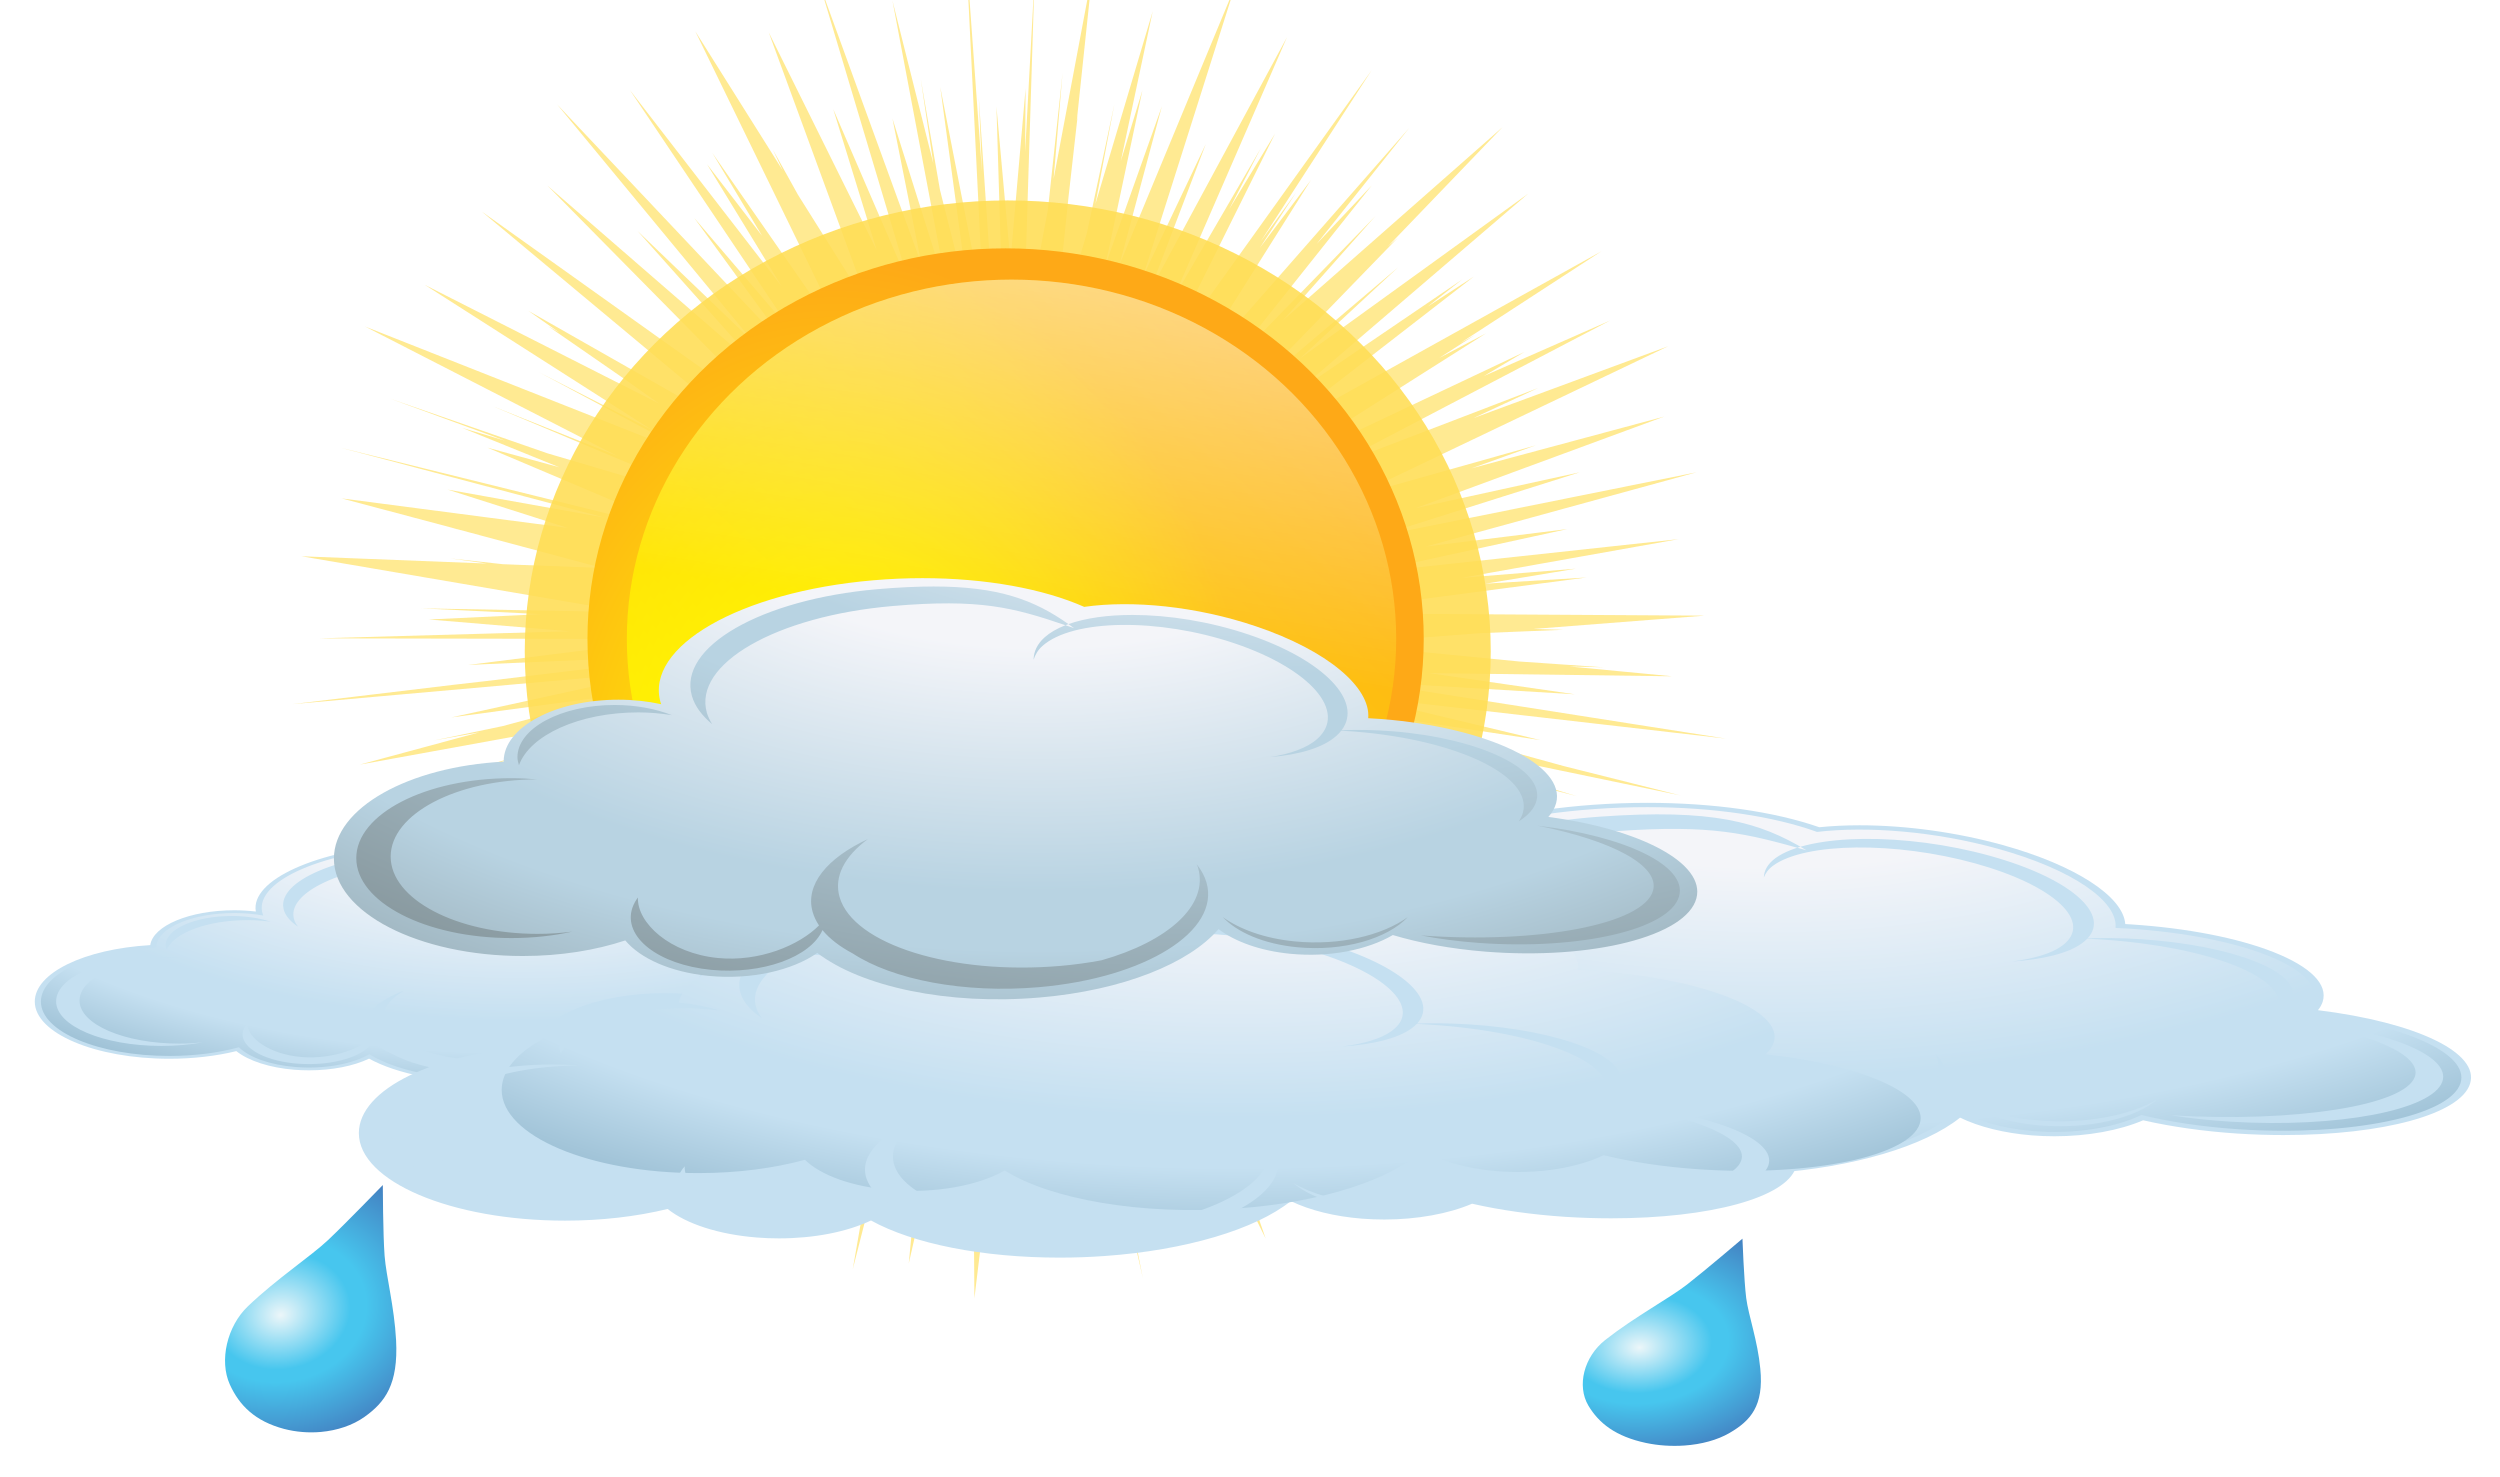 <?xml version="1.0" encoding="UTF-8" standalone="no"?>
<!-- Created with Inkscape (http://www.inkscape.org/) -->

<svg
   width="47.4"
   height="28"
   id="svg13195"
   version="1.1"
   inkscape:version="1.1.1 (3bf5ae0d25, 2021-09-20)"
   sodipodi:docname="lightRainDay.svg"
   xmlns:inkscape="http://www.inkscape.org/namespaces/inkscape"
   xmlns:sodipodi="http://sodipodi.sourceforge.net/DTD/sodipodi-0.dtd"
   xmlns:xlink="http://www.w3.org/1999/xlink"
   xmlns="http://www.w3.org/2000/svg"
   xmlns:svg="http://www.w3.org/2000/svg"
   xmlns:rdf="http://www.w3.org/1999/02/22-rdf-syntax-ns#"
   xmlns:cc="http://creativecommons.org/ns#"
   xmlns:dc="http://purl.org/dc/elements/1.1/">
  <defs
     id="defs13197">
    <linearGradient
       inkscape:collect="always"
       xlink:href="#linearGradient6857-7"
       id="linearGradient12556"
       gradientUnits="userSpaceOnUse"
       gradientTransform="translate(2497.313,104.597)"
       x1="-1872.977"
       y1="-34.761"
       x2="-1905.675"
       y2="53.008" />
    <linearGradient
       inkscape:collect="always"
       id="linearGradient6857-7">
      <stop
         style="stop-color:white;stop-opacity:1;"
         offset="0"
         id="stop6859-7" />
      <stop
         style="stop-color:white;stop-opacity:0;"
         offset="1"
         id="stop6861-3" />
    </linearGradient>
    <filter
       color-interpolation-filters="sRGB"
       inkscape:collect="always"
       id="filter3946"
       x="-0.012"
       y="-0.012"
       width="1.024"
       height="1.024">
      <feGaussianBlur
         inkscape:collect="always"
         stdDeviation="0.98"
         id="feGaussianBlur3948" />
    </filter>
    <filter
       color-interpolation-filters="sRGB"
       inkscape:collect="always"
       id="filter6874"
       x="-0.072"
       y="-0.072"
       width="1.144"
       height="1.144">
      <feGaussianBlur
         inkscape:collect="always"
         stdDeviation="3.03"
         id="feGaussianBlur6876" />
    </filter>
    <radialGradient
       inkscape:collect="always"
       xlink:href="#linearGradient3872"
       id="radialGradient11229"
       gradientUnits="userSpaceOnUse"
       gradientTransform="matrix(0.999,-0.039,0.057,1.467,-19.219,-154.827)"
       cx="115.065"
       cy="341.257"
       fx="115.065"
       fy="341.257"
       r="50.508" />
    <linearGradient
       inkscape:collect="always"
       id="linearGradient3872">
      <stop
         id="stop3876"
         offset="0"
         style="stop-color:yellow;stop-opacity:1" />
      <stop
         id="stop3874"
         offset="1"
         style="stop-color:#fea917;stop-opacity:1;" />
    </linearGradient>
    <linearGradient
       inkscape:collect="always"
       xlink:href="#linearGradient3882"
       id="linearGradient11231"
       gradientUnits="userSpaceOnUse"
       x1="63.077"
       y1="386.07"
       x2="183.108"
       y2="268.058" />
    <linearGradient
       inkscape:collect="always"
       id="linearGradient3882">
      <stop
         style="stop-color:yellow;stop-opacity:1;"
         offset="0"
         id="stop3884" />
      <stop
         style="stop-color:yellow;stop-opacity:0;"
         offset="1"
         id="stop3886" />
    </linearGradient>
    <filter
       color-interpolation-filters="sRGB"
       inkscape:collect="always"
       id="filter3868"
       x="-0.048"
       y="-0.048"
       width="1.096"
       height="1.096">
      <feGaussianBlur
         inkscape:collect="always"
         stdDeviation="2.02"
         id="feGaussianBlur3870" />
    </filter>
    <linearGradient
       inkscape:collect="always"
       xlink:href="#linearGradient3908"
       id="linearGradient11233"
       gradientUnits="userSpaceOnUse"
       x1="142.849"
       y1="208.275"
       x2="124.299"
       y2="313.866" />
    <linearGradient
       inkscape:collect="always"
       id="linearGradient3908">
      <stop
         style="stop-color:white;stop-opacity:1;"
         offset="0"
         id="stop3910" />
      <stop
         style="stop-color:white;stop-opacity:0;"
         offset="1"
         id="stop3912" />
    </linearGradient>
    <clipPath
       clipPathUnits="userSpaceOnUse"
       id="clipPath1882">
      <path
         d="M 0,595.28 H 841.89 V 0 H 0 Z"
         id="path1880" />
    </clipPath>
    <radialGradient
       fx="0"
       fy="0"
       cx="0"
       cy="0"
       r="1"
       gradientUnits="userSpaceOnUse"
       gradientTransform="matrix(52.172,0,0,-52.172,482.295,395.383)"
       spreadMethod="pad"
       id="radialGradient1910">
      <stop
         style="stop-opacity:1;stop-color:#f4f5f9"
         offset="0"
         id="stop1900" />
      <stop
         style="stop-opacity:1;stop-color:#f4f5f9"
         offset="0.247"
         id="stop1902" />
      <stop
         style="stop-opacity:1;stop-color:#c5e0f1"
         offset="0.546"
         id="stop1904" />
      <stop
         style="stop-opacity:1;stop-color:#c5e0f1"
         offset="0.617"
         id="stop1906" />
      <stop
         style="stop-opacity:1;stop-color:#4c809c"
         offset="1"
         id="stop1908" />
    </radialGradient>
    <clipPath
       clipPathUnits="userSpaceOnUse"
       id="clipPath1920">
      <path
         d="M 0,595.28 H 841.89 V 0 H 0 Z"
         id="path1918" />
    </clipPath>
    <radialGradient
       fx="0"
       fy="0"
       cx="0"
       cy="0"
       r="1"
       gradientUnits="userSpaceOnUse"
       gradientTransform="matrix(80.713,0,0,-80.713,546.687,404.384)"
       spreadMethod="pad"
       id="radialGradient1952">
      <stop
         style="stop-opacity:1;stop-color:#f4f5f9"
         offset="0"
         id="stop1942" />
      <stop
         style="stop-opacity:1;stop-color:#f4f5f9"
         offset="0.247"
         id="stop1944" />
      <stop
         style="stop-opacity:1;stop-color:#c5e0f1"
         offset="0.546"
         id="stop1946" />
      <stop
         style="stop-opacity:1;stop-color:#c5e0f1"
         offset="0.617"
         id="stop1948" />
      <stop
         style="stop-opacity:1;stop-color:#4c809c"
         offset="1"
         id="stop1950" />
    </radialGradient>
    <clipPath
       clipPathUnits="userSpaceOnUse"
       id="clipPath1962">
      <path
         d="M 0,595.28 H 841.89 V 0 H 0 Z"
         id="path1960" />
    </clipPath>
    <radialGradient
       fx="0"
       fy="0"
       cx="0"
       cy="0"
       r="1"
       gradientUnits="userSpaceOnUse"
       gradientTransform="matrix(79.921,0,0,-79.921,512.305,394.374)"
       spreadMethod="pad"
       id="radialGradient1994">
      <stop
         style="stop-opacity:1;stop-color:#f4f5f9"
         offset="0"
         id="stop1984" />
      <stop
         style="stop-opacity:1;stop-color:#f4f5f9"
         offset="0.247"
         id="stop1986" />
      <stop
         style="stop-opacity:1;stop-color:#c5e0f1"
         offset="0.546"
         id="stop1988" />
      <stop
         style="stop-opacity:1;stop-color:#c5e0f1"
         offset="0.617"
         id="stop1990" />
      <stop
         style="stop-opacity:1;stop-color:#4c809c"
         offset="1"
         id="stop1992" />
    </radialGradient>
    <clipPath
       clipPathUnits="userSpaceOnUse"
       id="clipPath2004">
      <path
         d="M 0,595.28 H 841.89 V 0 H 0 Z"
         id="path2002" />
    </clipPath>
    <radialGradient
       fx="0"
       fy="0"
       cx="0"
       cy="0"
       r="1"
       gradientUnits="userSpaceOnUse"
       gradientTransform="matrix(66.962,0,0,-66.962,386.561,512.967)"
       spreadMethod="pad"
       id="radialGradient1484">
      <stop
         style="stop-opacity:1;stop-color:#f4f5f9"
         offset="0"
         id="stop1474" />
      <stop
         style="stop-opacity:1;stop-color:#f4f5f9"
         offset="0.247"
         id="stop1476" />
      <stop
         style="stop-opacity:1;stop-color:#b8d3e2"
         offset="0.546"
         id="stop1478" />
      <stop
         style="stop-opacity:1;stop-color:#b8d3e2"
         offset="0.617"
         id="stop1480" />
      <stop
         style="stop-opacity:1;stop-color:#748082"
         offset="1"
         id="stop1482" />
    </radialGradient>
    <radialGradient
       fx="0"
       fy="0"
       cx="0"
       cy="0"
       r="1"
       gradientUnits="userSpaceOnUse"
       gradientTransform="matrix(74.77,0,0,-74.77,395.474,525.132)"
       spreadMethod="pad"
       id="radialGradient1510-3">
      <stop
         style="stop-opacity:1;stop-color:#f4f5f9"
         offset="0"
         id="stop1500-4" />
      <stop
         style="stop-opacity:1;stop-color:#f4f5f9"
         offset="0.187"
         id="stop1502-7" />
      <stop
         style="stop-opacity:1;stop-color:#b8d3e2"
         offset="0.415"
         id="stop1504-4" />
      <stop
         style="stop-opacity:1;stop-color:#b8d3e2"
         offset="0.506"
         id="stop1506-5" />
      <stop
         style="stop-opacity:1;stop-color:#748082"
         offset="1"
         id="stop1508-8" />
    </radialGradient>
    <radialGradient
       fx="-0.008"
       fy="0.069"
       cx="0"
       cy="0"
       r="1"
       gradientUnits="userSpaceOnUse"
       gradientTransform="matrix(10.15,0,0,-10.15,320.338,340.237)"
       spreadMethod="pad"
       id="radialGradient4138">
      <stop
         style="stop-opacity:1;stop-color:#ecf6f9"
         offset="0"
         id="stop4128" />
      <stop
         style="stop-opacity:1;stop-color:#47c6ee"
         offset="0.38"
         id="stop4130" />
      <stop
         style="stop-opacity:1;stop-color:#47c6ee"
         offset="0.468"
         id="stop4132" />
      <stop
         style="stop-opacity:1;stop-color:#4379bc"
         offset="0.98"
         id="stop4134" />
      <stop
         style="stop-opacity:1;stop-color:#4379bc"
         offset="1"
         id="stop4136" />
    </radialGradient>
    <radialGradient
       fx="-0.008"
       fy="0.069"
       cx="0"
       cy="0"
       r="1"
       gradientUnits="userSpaceOnUse"
       gradientTransform="matrix(8.127,0,0,-8.127,303.613,344.302)"
       spreadMethod="pad"
       id="radialGradient4164">
      <stop
         style="stop-opacity:1;stop-color:#ecf6f9"
         offset="0"
         id="stop4154" />
      <stop
         style="stop-opacity:1;stop-color:#47c6ee"
         offset="0.38"
         id="stop4156" />
      <stop
         style="stop-opacity:1;stop-color:#47c6ee"
         offset="0.468"
         id="stop4158" />
      <stop
         style="stop-opacity:1;stop-color:#4379bc"
         offset="0.98"
         id="stop4160" />
      <stop
         style="stop-opacity:1;stop-color:#4379bc"
         offset="1"
         id="stop4162" />
    </radialGradient>
    <radialGradient
       fx="-0.008"
       fy="0.069"
       cx="0"
       cy="0"
       r="1"
       gradientUnits="userSpaceOnUse"
       gradientTransform="matrix(8.953,0.124,0.14,-10.149,337.028,333.534)"
       spreadMethod="pad"
       id="radialGradient4190">
      <stop
         style="stop-opacity:1;stop-color:#ecf6f9"
         offset="0"
         id="stop4180" />
      <stop
         style="stop-opacity:1;stop-color:#47c6ee"
         offset="0.38"
         id="stop4182" />
      <stop
         style="stop-opacity:1;stop-color:#47c6ee"
         offset="0.468"
         id="stop4184" />
      <stop
         style="stop-opacity:1;stop-color:#4379bc"
         offset="0.98"
         id="stop4186" />
      <stop
         style="stop-opacity:1;stop-color:#4379bc"
         offset="1"
         id="stop4188" />
    </radialGradient>
    <radialGradient
       fx="-0.008"
       fy="0.069"
       cx="0"
       cy="0"
       r="1"
       gradientUnits="userSpaceOnUse"
       gradientTransform="matrix(7.168,0,0,-8.126,364.273,345.341)"
       spreadMethod="pad"
       id="radialGradient4216">
      <stop
         style="stop-opacity:1;stop-color:#ecf6f9"
         offset="0"
         id="stop4206" />
      <stop
         style="stop-opacity:1;stop-color:#47c6ee"
         offset="0.38"
         id="stop4208" />
      <stop
         style="stop-opacity:1;stop-color:#47c6ee"
         offset="0.468"
         id="stop4210" />
      <stop
         style="stop-opacity:1;stop-color:#4379bc"
         offset="0.98"
         id="stop4212" />
      <stop
         style="stop-opacity:1;stop-color:#4379bc"
         offset="1"
         id="stop4214" />
    </radialGradient>
    <radialGradient
       fx="-0.008"
       fy="0.069"
       cx="0"
       cy="0"
       r="1"
       gradientUnits="userSpaceOnUse"
       gradientTransform="matrix(7.168,0,0,-8.126,373.8,333.904)"
       spreadMethod="pad"
       id="radialGradient4320">
      <stop
         style="stop-opacity:1;stop-color:#ecf6f9"
         offset="0"
         id="stop4310" />
      <stop
         style="stop-opacity:1;stop-color:#47c6ee"
         offset="0.38"
         id="stop4312" />
      <stop
         style="stop-opacity:1;stop-color:#47c6ee"
         offset="0.468"
         id="stop4314" />
      <stop
         style="stop-opacity:1;stop-color:#4379bc"
         offset="0.98"
         id="stop4316" />
      <stop
         style="stop-opacity:1;stop-color:#4379bc"
         offset="1"
         id="stop4318" />
    </radialGradient>
    <radialGradient
       fx="-0.008"
       fy="0.069"
       cx="0"
       cy="0"
       r="1"
       gradientUnits="userSpaceOnUse"
       gradientTransform="matrix(4.928,0,0,-5.586,348.938,345.452)"
       spreadMethod="pad"
       id="radialGradient4346">
      <stop
         style="stop-opacity:1;stop-color:#ecf6f9"
         offset="0"
         id="stop4336" />
      <stop
         style="stop-opacity:1;stop-color:#47c6ee"
         offset="0.38"
         id="stop4338" />
      <stop
         style="stop-opacity:1;stop-color:#47c6ee"
         offset="0.468"
         id="stop4340" />
      <stop
         style="stop-opacity:1;stop-color:#4379bc"
         offset="0.98"
         id="stop4342" />
      <stop
         style="stop-opacity:1;stop-color:#4379bc"
         offset="1"
         id="stop4344" />
    </radialGradient>
    <radialGradient
       fx="-0.008"
       fy="0.069"
       cx="0"
       cy="0"
       r="1"
       gradientUnits="userSpaceOnUse"
       gradientTransform="matrix(4.928,0,0,-5.586,356.137,327.572)"
       spreadMethod="pad"
       id="radialGradient4372">
      <stop
         style="stop-opacity:1;stop-color:#ecf6f9"
         offset="0"
         id="stop4362" />
      <stop
         style="stop-opacity:1;stop-color:#47c6ee"
         offset="0.38"
         id="stop4364" />
      <stop
         style="stop-opacity:1;stop-color:#47c6ee"
         offset="0.468"
         id="stop4366" />
      <stop
         style="stop-opacity:1;stop-color:#4379bc"
         offset="0.98"
         id="stop4368" />
      <stop
         style="stop-opacity:1;stop-color:#4379bc"
         offset="1"
         id="stop4370" />
    </radialGradient>
    <radialGradient
       fx="-0.008"
       fy="0.069"
       cx="0"
       cy="0"
       r="1"
       gradientUnits="userSpaceOnUse"
       gradientTransform="matrix(5.727,0,0,-6.492,397.624,337.725)"
       spreadMethod="pad"
       id="radialGradient4450">
      <stop
         style="stop-opacity:1;stop-color:#ecf6f9"
         offset="0"
         id="stop4440" />
      <stop
         style="stop-opacity:1;stop-color:#47c6ee"
         offset="0.38"
         id="stop4442" />
      <stop
         style="stop-opacity:1;stop-color:#47c6ee"
         offset="0.468"
         id="stop4444" />
      <stop
         style="stop-opacity:1;stop-color:#4379bc"
         offset="0.98"
         id="stop4446" />
      <stop
         style="stop-opacity:1;stop-color:#4379bc"
         offset="1"
         id="stop4448" />
    </radialGradient>
  </defs>
  <sodipodi:namedview
     id="base"
     pagecolor="#ffffff"
     bordercolor="#666666"
     borderopacity="1.0"
     inkscape:pageopacity="0.0"
     inkscape:pageshadow="2"
     inkscape:zoom="5.6"
     inkscape:cx="48.392857"
     inkscape:cy="9.375"
     inkscape:document-units="px"
     inkscape:current-layer="layer1"
     showgrid="false"
     fit-margin-top="0"
     fit-margin-left="0"
     fit-margin-right="0"
     fit-margin-bottom="0"
     inkscape:window-width="2400"
     inkscape:window-height="1321"
     inkscape:window-x="2391"
     inkscape:window-y="-9"
     inkscape:window-maximized="1"
     inkscape:pagecheckerboard="0" />
  <g
     inkscape:label="Ebene 1"
     inkscape:groupmode="layer"
     id="layer1"
     transform="translate(-179.286,-340.219)">
    <g
       transform="matrix(0.257,0,0,0.24,172.63,276.902)"
       style="display:inline"
       id="sunny">
      <rect
         style="color:#000000;display:inline;overflow:visible;visibility:visible;opacity:0;fill:#552200;fill-opacity:1;fill-rule:nonzero;stroke:none;stroke-width:6.8;marker:none;enable-background:accumulate"
         id="rect6132"
         width="110"
         height="110"
         x="44.348"
         y="259.118" />
      <g
         transform="matrix(0.783,0,0,0.783,23.469,125.7)"
         id="g6878">
        <path
           inkscape:connector-curvature="0"
           style="color:#000000;display:inline;overflow:visible;visibility:visible;opacity:0.8;fill:#ffdd55;fill-opacity:1;fill-rule:nonzero;stroke:none;stroke-width:1;marker:none;filter:url(#filter3946);enable-background:accumulate"
           d="m 126.25,352.5 2.406,52.281 L 122.75,372.5 l 4.156,32.812 -4.188,-17.781 -2.625,-16.219 1.719,12.344 -5.562,-23.719 7.594,43.031 -7.594,-25.844 3.969,21.312 -13.781,-40.562 12.281,44 -10.531,-26.125 5.938,20.625 -14.719,-31.812 13.906,40.594 -9.938,-16.938 -3.406,-6.562 1.344,3.031 -11.906,-20.281 21.281,46.781 -0.969,-1.344 -18,-27.719 L 98.5,394.219 91,383.781 101.188,401.625 80.5,372.969 102.812,408.562 89.25,391.594 103,411.812 l -32.406,-36.75 26.812,34.75 -15.844,-16.281 17.656,21.188 -29.938,-27.812 32.5,35.25 -12.5,-9.375 -28.938,-22.094 37.375,33.375 -31.031,-18.906 4.188,3.156 -1.531,-0.938 10.375,7.688 4.812,3.656 -31.938,-17.344 31.062,21.25 -15.5,-8.5 18.75,10.719 2.156,1.469 -44.625,-18.875 34.469,18.938 -17,-7.281 20.594,9.25 7.625,4.188 -20.906,-6.625 -21.406,-7.969 15.719,6.156 -5.875,-1.875 13.25,5.75 -9.812,-2.875 L 88.469,437.5 86.375,437.094 41.156,425.125 l 36.062,10.219 -21.531,-4.125 16.375,5.594 L 41.25,432.5 l 15.688,4.469 -0.625,-0.094 0.719,0.125 19.75,5.656 -13.594,-0.562 -7.156,-0.844 5,0.75 -25.25,-1.062 43.188,7.906 -3.125,0.156 -23.781,-0.469 16.469,0.844 -15.406,0.781 19.219,1.719 -34.312,1.031 46.938,0.094 0.938,0.094 -27.438,3.688 32.625,-1.531 L 60.75,459.156 56.406,459.688 34.5,462.5 l 50.469,-4.812 -28.812,6.75 22.719,-3.281 -15.656,4.531 -9.5,2.125 6.312,-1.219 -16.312,4.719 L 89,462.5 58.625,472.188 80.812,465.781 42.281,481.062 88.5,467.312 57.875,480.469 90.969,467.312 l -29.5,15 4.344,-1.75 -19.188,9.406 31.188,-14.219 13.156,-5.312 -24,14.938 30.062,-15.938 -49.812,30.719 48.312,-28 -27.625,21.156 19.625,-13 -17.469,14.812 -3.125,2.344 2.125,-1.5 -9.938,8.406 41.25,-30.344 L 73.688,500 l 6.625,-5.312 -18.656,19.188 32.031,-28.719 7.656,-6.812 -24.969,29.5 L 90,494.562 l -4.25,5.531 -6.031,7.469 1.844,-2 -11.688,15.312 31.25,-33.781 -1.031,1.656 -13.75,19.531 L 93,500.125 l -18.5,29.844 29.625,-39.031 -13.75,24.25 12.469,-18.625 -16.188,32.094 22.406,-37.344 3,-4.844 -13.594,31.719 5.219,-10.094 -10.938,28.25 22.375,-47.156 -11.156,35.062 8.469,-21.125 -1.125,4.281 -4.594,16.094 1.219,-3.312 -4.844,18.281 12.656,-36.875 -5.5,22.938 6.938,-18.594 -6.344,38.938 9.438,-39.625 -3.406,24.406 4.406,-16.562 -2.812,30.938 3.844,-18.062 -0.219,3.094 0.906,-6.375 4.094,-19.25 0.312,45.688 5.438,-48.25 3.062,30.406 0.5,-25.156 4.188,37.25 -3.969,-46.062 5.375,28.062 -1.875,-27.406 10.219,48.219 -8.781,-47.5 8.406,28.656 -2.688,-16.125 9.781,28.188 -8.688,-39.562 6.688,14.531 3.469,9 -2.031,-5.906 10.562,22.938 -14.625,-45.25 2.219,3.844 12.312,24.562 -7.125,-15.594 7.656,13.219 -6.188,-14.438 15.375,27.25 -21.125,-40.844 15.594,24.562 -21.094,-37.594 36.875,52.656 -26.125,-40.344 18.719,23.969 -17.25,-24.75 L 191,524.906 171.812,500.125 183.125,513.469 160.312,484.5 l 22.375,22 -5.875,-7.531 24.062,22.906 -35.75,-37.938 -1.688,-2.188 26.938,21.844 -9.781,-10.344 13.031,10.312 -7.031,-6.188 16.312,11.906 L 175.469,483 l 36.219,21.438 -34.75,-27.344 18.438,8.719 7.219,3.875 -4.312,-2.5 2.844,1.344 -20.156,-13.031 35.438,16.844 -41,-21.156 27.969,10.719 -38.188,-16.594 -3.844,-2.5 25.438,9.188 17.25,6.312 -2.094,-0.844 22.062,7.969 -44.781,-17.844 30.188,8.312 -32.188,-10.406 46.344,10.312 -15.906,-4.281 -24.938,-7.344 21.781,3.562 -25,-6.406 50.281,6.188 -49.656,-8.344 29.031,1.875 -19.938,-3.094 33.188,0.469 L 208.375,457 l 4.688,0.125 -11.469,-0.844 -24.562,-2.562 19.062,-1.562 11.5,-0.5 -4.062,-0.125 23.281,-1.938 -53.188,-0.344 37.125,-5.219 -13.781,0.906 12.312,-2.188 -15.594,1.344 29.625,-5.656 -42.594,4.938 27.438,-6.406 -19.344,2.562 36.938,-10.844 -43.812,9.438 27.906,-9.438 -22.406,5.25 33.906,-13.375 -26.281,7.562 8.812,-3.375 -24.969,7.531 42.969,-21.969 -26.562,10.5 8.844,-4.406 -28.844,11.844 0.344,-0.219 38.312,-21.469 -17.188,8.094 5.5,-3.5 -25.125,12.719 -9.25,4.344 29.156,-19.781 -6.375,3.594 4.844,-3.344 -2,1.188 19.25,-13.406 -45.688,27.188 28.312,-23.5 -6.281,4.375 4.719,-3.969 -22.531,16.406 31.5,-28.906 -31.219,24.156 13.5,-13.406 -22.25,20.219 22.219,-24.531 -1.406,1.312 15.656,-17.438 -30,28.281 L 182,391.344 160.875,414.625 181.5,386.875 174,395.406 186.594,378.5 156.625,415.094 l -1.406,1.594 18,-30.594 L 166.25,396 171.188,387.938 166.406,395 181.5,370.062 l -29,43.375 15.844,-34.125 -6.25,11.031 4.312,-8.906 L 154.5,403.344 169.969,365.25 l -18.75,37.188 7.688,-21.594 -8.594,19.438 12.531,-42.312 -15.719,40.562 5.812,-23.219 -7.719,23.281 5.062,-25.594 -2.938,10.312 4.344,-21.844 -7.812,28.125 2.594,-14.594 -3.75,18.844 -4.656,16.781 2.156,-22.062 1.25,-11.875 -0.125,0.75 2.125,-21.562 -5.281,30.062 1.219,-15.438 -2,19.969 -3.281,18.594 v -2 L 135.594,356.656 134.312,382 l 0.062,-9.25 -2.062,25.188 -1.906,-22.562 0.969,34.062 -0.562,7.031 -0.188,-1 L 128,374 l 0.438,10.906 z"
           id="path4040"
           transform="matrix(0.692,0,0,0.692,6.747,-72.605)" />
        <circle
           id="path3970"
           style="color:#000000;display:inline;overflow:visible;visibility:visible;opacity:0.94;fill:#ffdd55;fill-opacity:1;fill-rule:nonzero;stroke:none;stroke-width:1;marker:none;filter:url(#filter6874);enable-background:accumulate"
           transform="matrix(0.901,0,0,0.901,-22.996,-43.462)"
           cx="134.35"
           cy="316.971"
           r="50.508" />
        <g
           id="g4042"
           transform="matrix(0.78,0,0,0.78,-4.924,-110.75)">
          <circle
             transform="translate(-2.587,133.803)"
             id="path3060"
             style="color:#000000;display:inline;overflow:visible;visibility:visible;fill:url(#radialGradient11229);fill-opacity:1;fill-rule:nonzero;stroke:none;stroke-width:1;marker:none;enable-background:accumulate"
             cx="134.35"
             cy="316.971"
             r="50.508" />
          <circle
             transform="matrix(0.92,0,0,0.92,8.875,159.161)"
             style="color:#000000;display:inline;overflow:visible;visibility:visible;fill:url(#linearGradient11231);fill-opacity:1;fill-rule:nonzero;stroke:none;stroke-width:1;marker:none;filter:url(#filter3868);enable-background:accumulate"
             id="path3062"
             cx="134.35"
             cy="316.971"
             r="50.508" />
          <circle
             id="path3890"
             style="color:#000000;display:inline;overflow:visible;visibility:visible;fill:url(#linearGradient11233);fill-opacity:1;fill-rule:nonzero;stroke:none;stroke-width:1;marker:none;enable-background:accumulate"
             transform="matrix(0.92,0,0,0.92,8.875,159.161)"
             cx="134.35"
             cy="316.971"
             r="50.508" />
        </g>
      </g>
    </g>
    <g
       id="g1876"
       transform="matrix(0.368,0,0,-0.166,11.67,420.47)">
      <g
         id="g1878"
         clip-path="url(#clipPath1882)">
        <g
           id="g1884"
           transform="translate(480.835,359.755)">
          <path
             d="M 0,0 C -2.584,0 -4.919,1.027 -6.341,2.77 -7.149,1.917 -8.257,1.435 -9.437,1.435 c -0.246,0 -0.496,0.02 -0.751,0.064 -1.268,0.227 -2.363,1.014 -2.993,2.131 -1.053,-0.574 -2.238,-0.873 -3.448,-0.873 -3.825,0 -6.936,2.929 -6.936,6.526 0,3.274 2.541,6.004 5.95,6.455 0.14,2.217 2.029,3.98 4.33,3.98 0.375,0 0.745,-0.05 1.109,-0.145 -0.285,3.589 3.096,7.009 7.754,7.742 0.593,0.094 1.191,0.142 1.782,0.142 2.199,0 4.224,-0.638 5.732,-1.801 0.42,0.094 0.868,0.143 1.34,0.143 1.545,0 3.237,-0.515 4.766,-1.456 2.415,-1.485 4.018,-3.792 4.084,-5.836 0.064,-0.004 0.127,-0.013 0.188,-0.024 1.867,-0.269 3.55,-0.998 4.751,-2.048 1.24,-1.086 1.818,-2.389 1.633,-3.671 C 19.822,12.555 19.772,12.35 19.698,12.15 22.984,11.247 25.096,9 24.765,6.71 24.439,4.483 21.89,2.93 18.557,2.93 18.051,2.93 17.531,2.967 17.02,3.04 15.907,3.202 14.827,3.54 13.876,4.02 13.084,3.267 12.021,2.84 10.927,2.84 10.679,2.84 10.426,2.861 10.173,2.906 9.25,3.07 8.418,3.53 7.781,4.215 6.587,2.096 4.231,0.547 1.521,0.119 1.016,0.041 0.504,0 0,0"
             style="fill:#c5e0f1;fill-opacity:1;fill-rule:nonzero;stroke:none"
             id="path1886" />
        </g>
      </g>
    </g>
    <g
       id="g1888"
       transform="matrix(0.368,0,0,-0.166,11.67,420.47)">
      <g
         id="g1890">
        <g
           id="g1896">
          <g
             id="g1898">
            <path
               d="m 476.46,386.757 c -4.669,-0.735 -7.999,-4.221 -7.436,-7.789 v 0 c 0.005,-0.033 0.016,-0.067 0.022,-0.1 v 0 c -0.464,0.18 -0.965,0.287 -1.496,0.287 v 0 c -2.218,0 -4.019,-1.755 -4.019,-3.923 v 0 c 0,-0.008 0.002,-0.015 0.002,-0.024 v 0 c -3.337,-0.313 -5.946,-2.955 -5.946,-6.17 v 0 c 0,-3.427 2.962,-6.204 6.617,-6.204 v 0 c 1.323,0 2.55,0.367 3.583,0.992 v 0 c 0.524,-1.141 1.583,-2.017 2.916,-2.256 v 0 c 1.496,-0.266 2.929,0.35 3.805,1.46 v 0 c 1.541,-2.145 4.565,-3.347 7.796,-2.838 v 0 c 2.907,0.456 5.226,2.181 6.251,4.355 v 0 c 0.582,-0.798 1.458,-1.384 2.509,-1.57 v 0 c 1.375,-0.245 2.704,0.249 3.591,1.192 v 0 c 0.93,-0.506 2.035,-0.881 3.247,-1.058 v 0 c 3.723,-0.539 7.029,0.983 7.38,3.401 v 0 c 0.322,2.214 -1.943,4.402 -5.184,5.176 v 0 c 0.137,0.276 0.227,0.57 0.273,0.877 v 0 c 0.354,2.421 -2.383,4.818 -6.111,5.358 v 0 c -0.158,0.024 -0.312,0.037 -0.467,0.053 v 0 c 0.087,1.95 -1.411,4.304 -3.927,5.851 v 0 c -2.081,1.278 -4.333,1.676 -6.013,1.238 v 0 c -1.429,1.148 -3.442,1.829 -5.659,1.829 v 0 c -0.567,0 -1.147,-0.045 -1.734,-0.137"
               style="fill:url(#radialGradient1910);stroke:none"
               id="path1912" />
          </g>
        </g>
      </g>
    </g>
    <g
       id="g1914"
       transform="matrix(0.368,0,0,-0.166,11.67,420.47)">
      <g
         id="g1916"
         clip-path="url(#clipPath1920)">
        <g
           id="g1922"
           transform="translate(475.286,366.595)">
          <path
             d="M 0,0 C -0.203,1.304 0.184,2.591 0.993,3.684 -0.429,2.481 -1.212,0.78 -0.938,-0.961 c 0.456,-2.898 3.649,-4.802 7.136,-4.253 1.155,0.181 2.19,0.611 3.05,1.207 C 8.77,-4.174 8.267,-4.307 7.737,-4.389 3.938,-4.988 0.477,-3.022 0,0 m 24.423,4.543 c 2.618,-0.94 4.308,-2.559 4.051,-4.154 -0.331,-2.119 -3.974,-3.39 -8.121,-2.841 -0.002,0 -0.004,0 -0.007,0.002 0.625,-0.217 1.304,-0.379 2.024,-0.476 3.543,-0.469 6.689,0.855 7.021,2.958 0.308,1.935 -1.87,3.847 -4.968,4.511 m -31.457,7.209 c 0.409,0 0.794,-0.073 1.167,-0.176 -0.562,0.402 -1.252,0.646 -2.002,0.646 -1.88,0 -3.404,-1.489 -3.404,-3.324 0,-0.176 0.026,-0.344 0.053,-0.514 0.382,1.92 2.105,3.368 4.186,3.368 M 15.938,-2.832 c -1.049,0.186 -1.924,0.768 -2.522,1.552 0.506,-0.972 1.433,-1.715 2.598,-1.921 1.62,-0.288 3.161,0.539 3.878,1.917 -0.895,-1.172 -2.391,-1.825 -3.954,-1.548 M 12.847,0.92 c -0.063,0.411 -0.182,0.802 -0.342,1.169 0.015,-0.08 0.035,-0.157 0.051,-0.236 0.485,-3.094 -2.072,-6.07 -5.72,-6.643 -3.648,-0.575 -6.994,1.47 -7.479,4.565 -0.016,0.088 -0.018,0.176 -0.027,0.264 -0.043,-0.409 -0.036,-0.822 0.029,-1.241 0.486,-3.095 3.898,-5.129 7.625,-4.543 3.728,0.587 6.351,3.571 5.863,6.665 M -4.258,-3.888 c -1.673,0.297 -2.832,2.218 -2.798,3.856 -0.086,-0.215 -0.154,-0.442 -0.199,-0.681 -0.325,-1.839 0.91,-3.597 2.76,-3.926 1.852,-0.33 3.618,0.896 3.944,2.735 0.032,0.177 0.036,0.349 0.041,0.523 -0.589,-1.451 -2.135,-2.793 -3.748,-2.507 m -6.306,1.537 c 0.416,0 0.82,0.051 1.21,0.142 -0.656,-0.262 -1.376,-0.409 -2.134,-0.409 -2.999,0 -5.428,2.279 -5.428,5.09 0,2.812 2.429,5.09 5.428,5.09 0.309,0 0.614,-0.03 0.911,-0.077 -2.836,-0.006 -5.133,-2.205 -5.133,-4.917 0,-2.717 2.303,-4.919 5.146,-4.919 m 29.921,12.899 c -0.679,0.098 -1.339,0.11 -1.964,0.052 0.213,-0.017 0.434,-0.039 0.651,-0.072 3.586,-0.521 6.222,-2.829 5.881,-5.157 -0.028,-0.194 -0.081,-0.38 -0.147,-0.56 0.331,0.386 0.548,0.829 0.62,1.318 0.293,1.996 -1.967,3.974 -5.041,4.419 m -5.032,6.158 C 11.504,18.437 8.309,18.363 7.178,16.531 6.922,16.104 6.8,15.618 6.795,15.103 c 0.054,0.311 0.142,0.607 0.309,0.876 1.062,1.725 4.074,1.797 6.729,0.167 2.656,-1.634 3.956,-4.356 2.894,-6.082 -0.357,-0.582 -0.949,-0.958 -1.664,-1.161 1.015,0.148 1.86,0.588 2.33,1.353 1.127,1.83 -0.252,4.719 -3.068,6.45 M -4.64,11.724 c 0.038,-0.248 0.107,-0.487 0.184,-0.719 -0.359,0.54 -0.608,1.139 -0.711,1.791 -0.49,3.113 2.414,6.158 6.494,6.8 3.753,0.59 5.315,-0.367 6.885,-2.48 -2.014,1.25 -3.132,1.913 -6.357,1.407 -4.081,-0.643 -6.984,-3.686 -6.495,-6.799"
             style="fill:#c5e0f1;fill-opacity:1;fill-rule:nonzero;stroke:none"
             id="path1924" />
        </g>
        <g
           id="g1926"
           transform="translate(544.429,349.265)">
          <path
             d="m 0,0 c -3.996,0 -7.611,1.59 -9.81,4.286 -1.253,-1.321 -2.964,-2.065 -4.791,-2.065 -0.378,0 -0.768,0.03 -1.164,0.098 -1.961,0.351 -3.653,1.568 -4.626,3.297 -1.631,-0.888 -3.466,-1.35 -5.337,-1.35 -5.916,0 -10.73,4.53 -10.73,10.095 0,5.066 3.932,9.288 9.207,9.986 0.218,3.431 3.14,6.157 6.7,6.157 0.578,0 1.15,-0.077 1.711,-0.223 -0.437,5.552 4.793,10.843 11.998,11.978 0.919,0.144 1.841,0.219 2.758,0.219 3.4,0 6.535,-0.988 8.866,-2.787 0.648,0.146 1.343,0.222 2.074,0.222 2.389,0 5.005,-0.797 7.373,-2.254 3.734,-2.297 6.214,-5.866 6.318,-9.027 0.099,-0.006 0.196,-0.022 0.289,-0.038 2.888,-0.416 5.492,-1.543 7.352,-3.167 1.917,-1.681 2.814,-3.698 2.528,-5.68 -0.051,-0.324 -0.128,-0.642 -0.242,-0.951 5.082,-1.396 8.349,-4.872 7.835,-8.414 -0.501,-3.446 -4.448,-5.849 -9.604,-5.849 -0.781,0 -1.585,0.057 -2.377,0.17 -1.722,0.25 -3.393,0.774 -4.86,1.516 -1.226,-1.164 -2.871,-1.825 -4.566,-1.825 -0.381,0 -0.774,0.033 -1.167,0.102 C 14.31,4.75 13.021,5.461 12.035,6.521 10.188,3.244 6.547,0.847 2.352,0.186 1.568,0.062 0.776,0 0,0"
             style="fill:#c5e0f1;fill-opacity:1;fill-rule:nonzero;stroke:none"
             id="path1928" />
        </g>
      </g>
    </g>
    <g
       id="g1930"
       transform="matrix(0.368,0,0,-0.166,11.67,420.47)">
      <g
         id="g1932">
        <g
           id="g1938">
          <g
             id="g1940">
            <path
               d="m 537.659,391.037 c -7.222,-1.136 -12.375,-6.531 -11.502,-12.048 v 0 c 0.004,-0.052 0.024,-0.105 0.033,-0.157 v 0 c -0.716,0.282 -1.493,0.444 -2.312,0.444 v 0 c -3.432,0 -6.22,-2.715 -6.22,-6.068 v 0 c 0,-0.011 0.002,-0.023 0.002,-0.036 v 0 c -5.162,-0.484 -9.197,-4.573 -9.197,-9.546 v 0 c 0,-5.302 4.581,-9.598 10.236,-9.598 v 0 c 2.046,0 3.944,0.568 5.542,1.534 v 0 c 0.813,-1.764 2.45,-3.119 4.511,-3.49 v 0 c 2.317,-0.41 4.533,0.542 5.888,2.26 v 0 c 2.383,-3.319 7.063,-5.178 12.06,-4.391 v 0 c 4.498,0.706 8.085,3.375 9.671,6.737 v 0 c 0.903,-1.235 2.256,-2.14 3.881,-2.428 v 0 c 2.128,-0.379 4.183,0.384 5.555,1.843 v 0 c 1.438,-0.783 3.15,-1.363 5.022,-1.635 v 0 c 5.76,-0.835 10.877,1.519 11.418,5.26 v 0 c 0.499,3.426 -3.007,6.811 -8.019,8.009 v 0 c 0.211,0.426 0.353,0.881 0.424,1.356 v 0 c 0.546,3.745 -3.69,7.452 -9.456,8.289 v 0 c -0.244,0.038 -0.482,0.056 -0.721,0.081 v 0 c 0.135,3.017 -2.185,6.659 -6.075,9.052 v 0 c -3.221,1.978 -6.705,2.594 -9.305,1.916 v 0 c -2.211,1.776 -5.323,2.828 -8.753,2.828 v 0 c -0.877,0 -1.774,-0.069 -2.683,-0.212"
               style="fill:url(#radialGradient1952);stroke:none"
               id="path1954" />
          </g>
        </g>
      </g>
    </g>
    <g
       id="g1956"
       transform="matrix(0.368,0,0,-0.166,11.67,420.47)">
      <g
         id="g1958"
         clip-path="url(#clipPath1962)">
        <g
           id="g1964"
           transform="translate(535.842,359.846)">
          <path
             d="m 0,0 c -0.313,2.017 0.285,4.009 1.539,5.699 -2.202,-1.861 -3.413,-4.492 -2.99,-7.187 0.705,-4.482 5.644,-7.427 11.043,-6.579 1.782,0.281 3.385,0.947 4.719,1.869 -0.744,-0.26 -1.52,-0.465 -2.339,-0.592 C 6.094,-7.716 0.738,-4.676 0,0 m 37.783,7.028 c 4.051,-1.454 6.668,-3.958 6.269,-6.426 -0.515,-3.278 -6.147,-5.246 -12.565,-4.394 -0.005,0 -0.007,0 -0.008,0.002 0.964,-0.336 2.014,-0.586 3.128,-0.737 5.483,-0.725 10.347,1.322 10.862,4.577 0.476,2.992 -2.89,5.951 -7.686,6.978 m -48.661,11.153 c 0.632,0 1.227,-0.114 1.805,-0.272 -0.871,0.621 -1.938,0.998 -3.099,0.998 -2.908,0 -5.266,-2.303 -5.266,-5.141 0,-0.273 0.04,-0.533 0.081,-0.796 0.59,2.971 3.258,5.211 6.479,5.211 M 24.661,-4.381 c -1.628,0.289 -2.981,1.189 -3.907,2.401 0.783,-1.504 2.22,-2.654 4.02,-2.972 2.506,-0.445 4.89,0.835 6.002,2.966 C 29.389,-3.8 27.075,-4.81 24.661,-4.381 m -4.784,5.805 c -0.099,0.634 -0.284,1.239 -0.532,1.808 0.024,-0.124 0.058,-0.243 0.081,-0.365 0.749,-4.787 -3.205,-9.39 -8.849,-10.278 -5.642,-0.888 -10.82,2.274 -11.571,7.064 -0.024,0.135 -0.027,0.272 -0.041,0.407 -0.068,-0.632 -0.056,-1.272 0.045,-1.92 0.752,-4.787 6.029,-7.934 11.796,-7.028 5.767,0.909 9.822,5.525 9.071,10.312 M -6.584,-6.015 c -2.591,0.46 -4.382,3.431 -4.33,5.966 -0.133,-0.333 -0.239,-0.683 -0.308,-1.054 -0.503,-2.845 1.407,-5.564 4.268,-6.074 2.867,-0.511 5.597,1.386 6.104,4.231 0.047,0.274 0.056,0.541 0.061,0.809 -0.909,-2.244 -3.302,-4.321 -5.795,-3.878 m -9.758,2.379 c 0.645,0 1.268,0.078 1.873,0.219 -1.017,-0.406 -2.13,-0.634 -3.303,-0.634 -4.638,0 -8.395,3.526 -8.395,7.875 0,4.35 3.757,7.874 8.395,7.874 0.48,0 0.952,-0.046 1.411,-0.118 -4.388,-0.011 -7.942,-3.411 -7.942,-7.607 0,-4.204 3.563,-7.609 7.961,-7.609 m 46.29,19.955 c -1.052,0.151 -2.074,0.169 -3.039,0.08 0.331,-0.027 0.672,-0.061 1.006,-0.113 5.547,-0.805 9.625,-4.376 9.099,-7.977 -0.043,-0.3 -0.127,-0.587 -0.226,-0.866 0.513,0.597 0.848,1.283 0.959,2.039 0.454,3.087 -3.044,6.147 -7.799,6.837 m -7.785,9.526 c -4.365,2.678 -9.309,2.562 -11.056,-0.271 -0.399,-0.661 -0.587,-1.413 -0.595,-2.208 0.083,0.479 0.221,0.938 0.478,1.355 1.645,2.667 6.304,2.779 10.412,0.258 4.11,-2.529 6.118,-6.741 4.476,-9.409 -0.553,-0.901 -1.468,-1.482 -2.573,-1.797 1.57,0.228 2.875,0.91 3.604,2.094 1.744,2.83 -0.388,7.3 -4.746,9.978 M -7.178,18.137 c 0.061,-0.384 0.165,-0.754 0.284,-1.112 -0.554,0.836 -0.938,1.762 -1.1,2.771 -0.756,4.815 3.736,9.526 10.048,10.52 5.806,0.913 8.22,-0.567 10.651,-3.837 -3.113,1.933 -4.847,2.96 -9.834,2.177 C -3.44,27.661 -7.934,22.953 -7.178,18.137"
             style="fill:#c5e0f1;fill-opacity:1;fill-rule:nonzero;stroke:none"
             id="path1966" />
        </g>
        <g
           id="g1968"
           transform="translate(510.068,339.798)">
          <path
             d="m 0,0 c -3.959,0 -7.54,1.573 -9.715,4.242 -1.24,-1.308 -2.936,-2.045 -4.744,-2.045 -0.379,0 -0.765,0.031 -1.148,0.102 -1.946,0.343 -3.622,1.55 -4.585,3.259 -1.617,-0.876 -3.431,-1.335 -5.287,-1.335 -5.855,0 -10.622,4.485 -10.622,9.997 0,5.017 3.889,9.196 9.118,9.885 0.213,3.4 3.103,6.099 6.627,6.099 0.576,0 1.145,-0.076 1.703,-0.222 -0.439,5.499 4.74,10.736 11.875,11.862 0.91,0.143 1.829,0.215 2.733,0.215 3.364,0 6.47,-0.977 8.776,-2.757 0.641,0.143 1.332,0.219 2.054,0.219 2.364,0 4.96,-0.79 7.3,-2.232 3.7,-2.275 6.158,-5.81 6.255,-8.939 0.099,-0.009 0.196,-0.022 0.292,-0.038 2.856,-0.412 5.435,-1.528 7.274,-3.136 1.901,-1.665 2.791,-3.662 2.505,-5.625 -0.047,-0.321 -0.124,-0.636 -0.234,-0.94 5.028,-1.386 8.261,-4.823 7.756,-8.333 -0.496,-3.413 -4.406,-5.79 -9.511,-5.79 -0.775,0 -1.568,0.058 -2.355,0.167 C 24.363,4.904 22.705,5.422 21.254,6.158 20.04,5.004 18.41,4.351 16.736,4.351 16.357,4.351 15.967,4.384 15.578,4.45 14.166,4.702 12.889,5.407 11.916,6.457 10.084,3.212 6.479,0.837 2.324,0.184 1.552,0.06 0.769,0 0,0"
             style="fill:#c5e0f1;fill-opacity:1;fill-rule:nonzero;stroke:none"
             id="path1970" />
        </g>
      </g>
    </g>
    <g
       id="g1972"
       transform="matrix(0.368,0,0,-0.166,14.198,419.65)">
      <g
         id="g1974">
        <g
           id="g1980">
          <g
             id="g1982">
            <path
               d="m 503.366,381.159 c -7.157,-1.128 -12.254,-6.467 -11.395,-11.93 v 0 c 0.009,-0.052 0.025,-0.104 0.037,-0.156 v 0 c -0.711,0.278 -1.478,0.441 -2.29,0.441 v 0 c -3.401,0 -6.154,-2.689 -6.154,-6.009 v 0 c 0,-0.011 10e-4,-0.02 10e-4,-0.036 v 0 c -5.118,-0.479 -9.109,-4.528 -9.109,-9.451 v 0 c 0,-5.252 4.535,-9.505 10.134,-9.505 v 0 c 2.024,0 3.907,0.561 5.489,1.521 v 0 c 0.801,-1.748 2.421,-3.094 4.465,-3.457 v 0 c 2.293,-0.408 4.49,0.536 5.829,2.236 v 0 c 2.361,-3.286 6.993,-5.125 11.942,-4.348 v 0 c 4.454,0.701 8.008,3.344 9.574,6.669 v 0 c 0.895,-1.219 2.235,-2.115 3.843,-2.402 v 0 c 2.109,-0.373 4.144,0.382 5.502,1.827 v 0 c 1.424,-0.777 3.117,-1.35 4.969,-1.622 v 0 c 5.713,-0.826 10.777,1.506 11.314,5.212 v 0 c 0.493,3.39 -2.98,6.745 -7.944,7.929 v 0 c 0.209,0.421 0.35,0.873 0.422,1.341 v 0 c 0.538,3.711 -3.66,7.381 -9.367,8.21 v 0 c -0.239,0.035 -0.472,0.056 -0.711,0.079 v 0 c 0.134,2.986 -2.162,6.592 -6.019,8.963 v 0 c -3.188,1.958 -6.637,2.568 -9.213,1.9 v 0 c -2.185,1.757 -5.268,2.797 -8.664,2.797 v 0 c -0.868,0 -1.756,-0.068 -2.655,-0.209"
               style="fill:url(#radialGradient1994);stroke:none"
               id="path1996" />
          </g>
        </g>
      </g>
    </g>
    <g
       id="g1998"
       transform="matrix(0.368,0,0,-0.166,11.67,420.47)">
      <g
         id="g2000"
         clip-path="url(#clipPath2004)">
        <g
           id="g2006"
           transform="translate(501.567,350.274)">
          <path
             d="M 0,0 C -0.316,1.997 0.275,3.97 1.518,5.642 -0.659,3.802 -1.86,1.194 -1.44,-1.475 c 0.7,-4.437 5.589,-7.352 10.933,-6.511 1.768,0.276 3.351,0.935 4.668,1.848 -0.73,-0.255 -1.502,-0.459 -2.309,-0.586 C 6.031,-7.64 0.726,-4.631 0,0 m 37.412,6.958 c 4.01,-1.438 6.599,-3.919 6.206,-6.361 -0.513,-3.247 -6.089,-5.195 -12.446,-4.352 -0.002,0 -0.005,0 -0.007,0.002 0.958,-0.33 1.995,-0.582 3.101,-0.729 5.429,-0.718 10.245,1.305 10.753,4.531 0.473,2.962 -2.859,5.892 -7.607,6.909 m -48.187,11.044 c 0.623,0 1.215,-0.113 1.786,-0.271 -0.862,0.616 -1.915,0.992 -3.067,0.992 -2.882,0 -5.215,-2.282 -5.215,-5.094 0,-0.27 0.039,-0.525 0.08,-0.785 0.587,2.939 3.229,5.158 6.416,5.158 M 24.416,-4.339 c -1.611,0.287 -2.954,1.177 -3.87,2.38 0.776,-1.49 2.197,-2.628 3.981,-2.944 2.485,-0.443 4.845,0.824 5.946,2.937 -1.378,-1.797 -3.666,-2.798 -6.057,-2.373 m -4.741,5.75 C 19.58,2.039 19.399,2.636 19.149,3.198 19.174,3.077 19.21,2.96 19.23,2.84 c 0.748,-4.743 -3.172,-9.299 -8.759,-10.179 -5.588,-0.88 -10.716,2.252 -11.465,6.997 -0.018,0.134 -0.022,0.266 -0.033,0.401 -0.066,-0.628 -0.061,-1.259 0.04,-1.901 0.747,-4.74 5.973,-7.857 11.682,-6.958 5.709,0.898 9.729,5.47 8.98,10.211 M -6.524,-5.956 c -2.564,0.454 -4.337,3.396 -4.288,5.906 -0.13,-0.329 -0.237,-0.676 -0.302,-1.04 -0.498,-2.82 1.392,-5.513 4.224,-6.016 2.839,-0.506 5.539,1.371 6.047,4.187 0.045,0.272 0.053,0.539 0.06,0.804 -0.903,-2.224 -3.27,-4.278 -5.741,-3.841 m -9.662,2.354 c 0.64,0 1.257,0.081 1.853,0.218 -1.001,-0.403 -2.104,-0.625 -3.27,-0.625 -4.591,0 -8.313,3.489 -8.313,7.796 0,4.306 3.722,7.798 8.313,7.798 0.482,0 0.944,-0.046 1.398,-0.121 -4.344,-0.008 -7.862,-3.376 -7.862,-7.532 0,-4.161 3.527,-7.534 7.881,-7.534 m 45.837,19.759 c -1.043,0.151 -2.052,0.168 -3.01,0.081 0.33,-0.026 0.661,-0.062 0.998,-0.113 5.49,-0.796 9.532,-4.331 9.008,-7.898 -0.041,-0.295 -0.125,-0.58 -0.226,-0.858 0.511,0.592 0.847,1.272 0.952,2.021 0.447,3.056 -3.015,6.087 -7.722,6.767 m -7.713,9.434 c -4.319,2.653 -9.213,2.536 -10.942,-0.269 -0.399,-0.654 -0.585,-1.398 -0.592,-2.186 0.086,0.475 0.217,0.93 0.475,1.341 1.626,2.644 6.238,2.755 10.31,0.255 4.071,-2.503 6.059,-6.672 4.429,-9.315 -0.545,-0.893 -1.453,-1.469 -2.547,-1.781 1.557,0.226 2.85,0.903 3.57,2.073 1.726,2.804 -0.381,7.228 -4.703,9.882 M -7.109,17.959 c 0.056,-0.381 0.16,-0.745 0.282,-1.103 -0.553,0.831 -0.933,1.747 -1.09,2.745 -0.754,4.769 3.698,9.434 9.947,10.417 5.75,0.904 8.142,-0.562 10.545,-3.799 -3.082,1.914 -4.795,2.93 -9.734,2.154 -6.249,-0.985 -10.701,-5.646 -9.95,-10.414"
             style="fill:#c5e0f1;fill-opacity:1;fill-rule:nonzero;stroke:none"
             id="path2008" />
        </g>
      </g>
    </g>
    <g
       id="g1464"
       transform="matrix(0.422,0,0,-0.232,35.871,467.661)">
      <g
         id="g1470">
        <g
           id="g1472">
          <path
             d="m 379.073,501.895 c -5.998,-0.946 -10.272,-5.421 -9.547,-9.997 v 0 c 0.006,-0.044 0.022,-0.088 0.027,-0.13 v 0 c -0.592,0.234 -1.235,0.369 -1.916,0.369 v 0 c -2.848,0 -5.161,-2.254 -5.161,-5.034 v 0 c 0,-0.01 0.007,-0.02 0.007,-0.029 v 0 c -4.288,-0.404 -7.635,-3.796 -7.635,-7.923 v 0 c 0,-4.398 3.803,-7.961 8.49,-7.961 v 0 c 1.698,0 3.273,0.471 4.601,1.274 v 0 c 0.672,-1.465 2.027,-2.591 3.742,-2.898 v 0 c 1.922,-0.339 3.763,0.45 4.885,1.876 v 0 c 1.977,-2.755 5.861,-4.295 10.003,-3.642 v 0 c 3.733,0.585 6.709,2.798 8.022,5.587 v 0 c 0.75,-1.024 1.872,-1.774 3.223,-2.014 v 0 c 1.763,-0.315 3.471,0.32 4.611,1.53 v 0 c 1.191,-0.65 2.606,-1.13 4.164,-1.357 v 0 c 4.78,-0.692 9.027,1.26 9.475,4.366 v 0 c 0.411,2.84 -2.499,5.65 -6.653,6.643 v 0 c 0.174,0.354 0.289,0.732 0.35,1.126 v 0 c 0.455,3.107 -3.064,6.183 -7.844,6.877 v 0 c -0.203,0.029 -0.402,0.046 -0.598,0.066 v 0 c 0.115,2.502 -1.814,5.524 -5.044,7.509 v 0 c -2.667,1.642 -5.56,2.153 -7.717,1.59 v 0 c -1.832,1.475 -4.415,2.347 -7.261,2.347 v 0 c -0.727,0 -1.471,-0.057 -2.224,-0.175"
             style="fill:url(#radialGradient1484);stroke:none"
             id="path1486" />
        </g>
      </g>
    </g>
    <g
       id="g1488-8"
       transform="matrix(0.422,0,0,-0.232,35.871,467.661)">
      <g
         id="g1490-5">
        <g
           id="g1496-0">
          <g
             id="g1498-7">
            <path
               d="m 379.267,501.169 c -5.235,-0.826 -8.966,-4.733 -8.334,-8.728 v 0 c 0.132,-0.838 0.452,-1.607 0.907,-2.301 v 0 c -0.097,0.298 -0.184,0.606 -0.235,0.923 v 0 c -0.629,3.996 3.104,7.902 8.339,8.728 v 0 c 3.928,0.616 5.423,-0.118 7.771,-1.567 v 0 c 0.044,0.031 0.089,0.062 0.135,0.091 v 0 c -1.539,1.976 -3.14,3.074 -6.059,3.074 v 0 c -0.747,0 -1.582,-0.072 -2.524,-0.22 m 8.583,-2.854 c 0.084,-0.108 0.168,-0.218 0.252,-0.332 v 0 c -0.132,0.083 -0.261,0.163 -0.387,0.241 v 0 c -0.377,-0.267 -0.693,-0.598 -0.936,-0.991 v 0 c -0.336,-0.549 -0.489,-1.17 -0.495,-1.83 v 0 c 0.069,0.397 0.184,0.777 0.396,1.123 v 0 c 1.363,2.214 5.231,2.305 8.639,0.213 v 0 c 3.412,-2.097 5.075,-5.59 3.711,-7.805 v 0 c -0.458,-0.746 -1.216,-1.231 -2.134,-1.49 v 0 c 1.306,0.188 2.387,0.754 2.992,1.737 v 0 c 0.084,0.137 0.156,0.277 0.219,0.422 v 0 c 0.203,-0.02 0.408,-0.044 0.613,-0.073 v 0 c 4.602,-0.668 7.99,-3.632 7.549,-6.621 v 0 c -0.036,-0.248 -0.104,-0.487 -0.189,-0.718 v 0 c 0.428,0.495 0.711,1.064 0.798,1.695 v 0 c 0.375,2.559 -2.527,5.097 -6.467,5.67 v 0 c -0.788,0.114 -1.558,0.135 -2.288,0.085 v 0 c 0.979,2.349 -0.785,5.736 -4.172,7.816 v 0 c -1.747,1.073 -3.606,1.606 -5.225,1.606 v 0 c -1.11,0 -2.106,-0.25 -2.876,-0.748 m -24.756,-10.879 c 0,-0.224 0.034,-0.441 0.068,-0.657 v 0 c 0.489,2.461 2.706,4.32 5.373,4.32 v 0 c 0.525,0 1.018,-0.092 1.5,-0.225 v 0 c -0.724,0.515 -1.607,0.83 -2.57,0.83 v 0 c -2.415,0 -4.371,-1.909 -4.371,-4.268 m -7.241,-8.246 c 0,-3.608 3.118,-6.534 6.966,-6.534 v 0 c 0.973,0 1.898,0.187 2.737,0.526 v 0 c -0.499,-0.117 -1.016,-0.183 -1.553,-0.183 v 0 c -3.648,0 -6.605,2.827 -6.605,6.314 v 0 c 0,3.48 2.949,6.303 6.59,6.31 v 0 c -0.382,0.063 -0.77,0.1 -1.169,0.1 v 0 c -3.848,0 -6.966,-2.924 -6.966,-6.533 m 58.259,-2.673 c -0.43,-2.722 -5.099,-4.353 -10.427,-3.646 v 0 c 0.802,-0.279 1.67,-0.488 2.589,-0.61 v 0 c 4.55,-0.602 8.585,1.096 9.009,3.798 v 0 c 0.4,2.481 -2.395,4.936 -6.375,5.787 v 0 c 3.365,-1.204 5.53,-3.283 5.204,-5.329 m -37.753,-1.736 c 0.06,-0.378 0.155,-0.743 0.284,-1.092 v 0 c -0.891,-1.633 -2.685,-2.995 -4.545,-2.662 v 0 c -2.146,0.382 -3.631,2.845 -3.592,4.946 v 0 c -0.111,-0.274 -0.197,-0.564 -0.253,-0.869 v 0 c -0.42,-2.362 1.166,-4.621 3.543,-5.044 v 0 c 2.285,-0.405 4.47,1.033 5.003,3.246 v 0 c 0.323,-0.713 0.786,-1.356 1.361,-1.91 v 0 c 1.792,-2.131 4.979,-3.286 8.367,-2.753 v 0 c 4.783,0.756 8.151,4.585 7.525,8.555 v 0 c -0.083,0.527 -0.236,1.023 -0.444,1.499 v 0 c 0.022,-0.102 0.054,-0.2 0.067,-0.303 v 0 c 0.482,-3.051 -1.344,-6.01 -4.337,-7.553 v 0 c -0.586,-0.201 -1.2,-0.357 -1.843,-0.459 v 0 c -4.882,-0.766 -9.322,1.756 -9.929,5.633 v 0 c -0.264,1.673 0.232,3.329 1.273,4.731 v 0 c -1.83,-1.545 -2.834,-3.731 -2.48,-5.965 m 13.072,-3.907 c 0,0 0,0 0,0 m 8.686,1.034 c 2.078,-0.37 4.06,0.692 4.978,2.46 v 0 c -1.151,-1.504 -3.072,-2.343 -5.073,-1.985 v 0 c -1.349,0.237 -2.473,0.985 -3.242,1.993 v 0 c 0.648,-1.25 1.841,-2.204 3.337,-2.468 m 5.567,0.963 c 10e-4,0 10e-4,0 10e-4,0 v 0 c -0.003,0.001 -0.005,0.002 -0.008,0.003 v 0 c 0.004,-0.003 0.004,-0.003 0.007,-0.003"
               style="fill:url(#radialGradient1510-3);stroke:none"
               id="path1512-2" />
          </g>
        </g>
      </g>
    </g>
    <g
       id="g4142"
       transform="matrix(0.425,-0.038,-0.018,-0.357,61.786,499.405)">
      <g
         id="g4144">
        <g
           id="g4150">
          <g
             id="g4152">
            <path
               d="m 305.824,347.489 c -0.815,-0.79 -2.366,-1.801 -3.708,-3.123 v 0 c -0.975,-0.957 -1.402,-2.742 -0.98,-4.046 v 0 c 0.377,-1.162 1.044,-2.065 2.307,-2.607 v 0 c 0.526,-0.223 1.087,-0.336 1.631,-0.336 v 0 c 0.727,0 1.426,0.199 1.973,0.591 v 0 c 0.946,0.678 1.577,1.555 1.573,3.909 v 0 c -0.005,1.778 -0.294,3.391 -0.321,4.508 v 0 c -0.025,1.118 0.079,3.753 0.079,3.753 v 0 c 0,0 -1.74,-1.86 -2.554,-2.649"
               style="fill:url(#radialGradient4164);stroke:none"
               id="path4166" />
          </g>
        </g>
      </g>
    </g>
    <g
       id="g4168"
       transform="matrix(0.401,-0.025,-0.017,-0.24,80.905,454.073)">
      <g
         id="g4170">
        <g
           id="g4176">
          <g
             id="g4178">
            <path
               d="m 339.409,337.549 c -0.885,-0.999 -2.576,-2.285 -4.033,-3.956 v 0 c -1.054,-1.214 -1.496,-3.449 -1.009,-5.071 v 0 c 0.436,-1.445 1.184,-2.566 2.587,-3.222 v 0 c 0.582,-0.271 1.202,-0.4 1.805,-0.392 v 0 c 0.798,0.01 1.566,0.269 2.164,0.769 v 0 c 1.029,0.855 1.711,1.963 1.661,4.905 v 0 c -0.031,2.221 -0.38,4.229 -0.428,5.624 v 0 c -0.046,1.396 0.021,4.689 0.021,4.689 v 0 c 0,0 -1.884,-2.347 -2.768,-3.346"
               style="fill:url(#radialGradient4190);stroke:none"
               id="path4192" />
          </g>
        </g>
      </g>
    </g>
  </g>
</svg>
